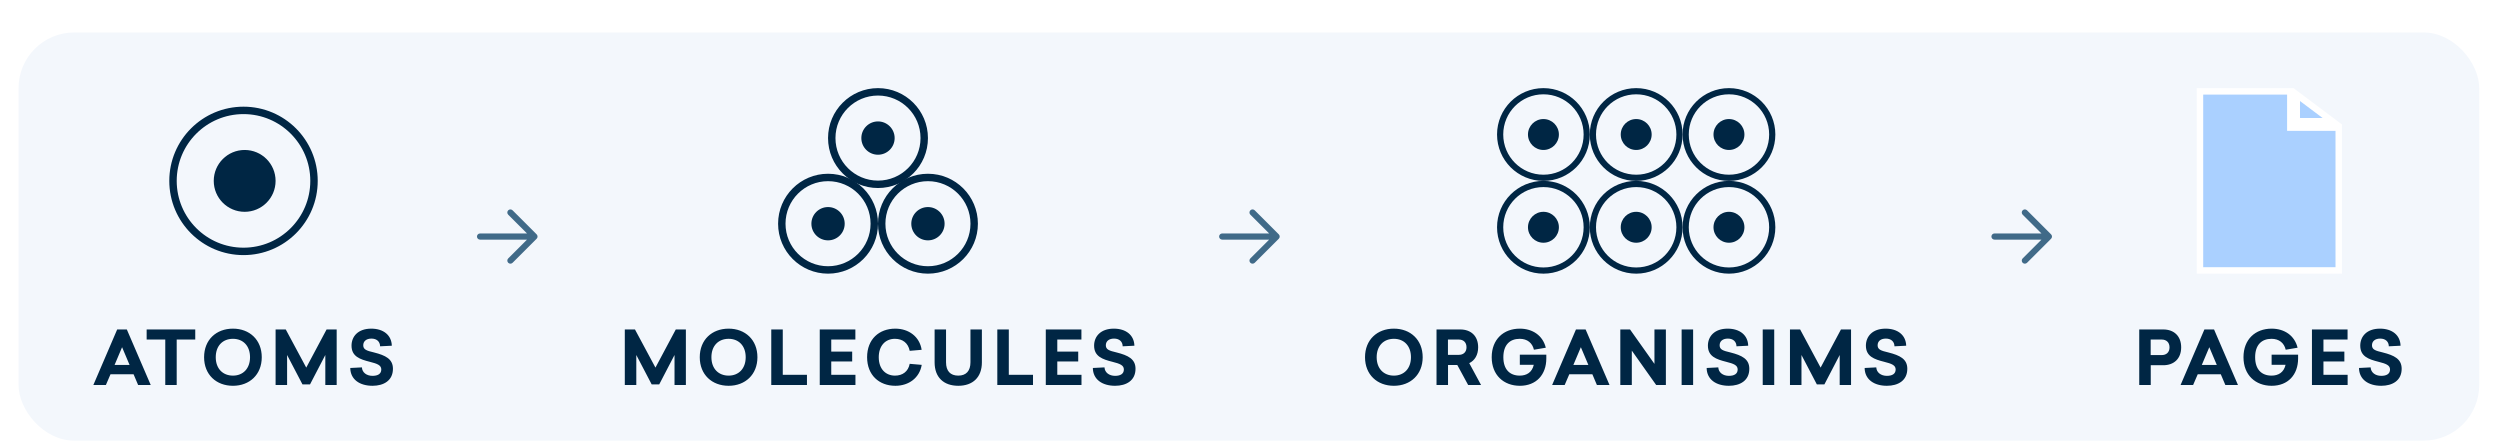 <svg width="1078" height="192" viewBox="0 0 1078 192" fill="none" xmlns="http://www.w3.org/2000/svg">
<g filter="url(#filter0_ddd_313_5767)">
<rect x="8" y="7" width="1061.04" height="176" rx="24" fill="#F3F7FC"/>
<path d="M105 101.4C88.21 101.4 74.6 87.79 74.6 71C74.6 54.211 88.21 40.6 105 40.6C121.789 40.6 135.4 54.211 135.4 71C135.4 87.79 121.789 101.4 105 101.4Z" stroke="#002644" stroke-width="3.2"/>
<circle cx="105.5" cy="71" r="13.333" transform="rotate(90 105.5 71)" fill="#002644"/>
<path d="M64.992 159L59.552 159L57.6 154.392L47.648 154.392L45.664 159L40.256 159L50.528 135.064L54.688 135.064L64.992 159ZM49.408 150.36L55.872 150.36L52.64 142.712L49.408 150.36ZM84.193 139.416L76.193 139.416L76.193 159L71.265 159L71.265 139.416L63.233 139.416L63.233 135.064L84.193 135.064L84.193 139.416ZM100.454 134.712C107.59 134.712 112.87 139.512 112.87 147.032C112.87 154.552 107.589 159.352 100.453 159.352C93.254 159.352 88.005 154.552 88.005 147.032C88.005 139.512 93.254 134.712 100.454 134.712ZM100.454 139.096C96.07 139.096 93.029 142.072 93.029 147.032C93.029 151.96 96.07 154.968 100.453 154.968C104.773 154.968 107.814 151.96 107.814 147.032C107.814 142.072 104.774 139.096 100.454 139.096ZM145.174 159L140.278 159L140.278 146.072L133.686 158.744L130.421 158.744L123.797 146.072L123.797 159L118.837 159L118.838 135.064L123.222 135.064L132.054 151.512L140.822 135.064L145.174 135.064L145.174 159ZM160.09 134.712C165.274 134.712 168.826 137.464 168.954 142.072L163.898 142.328C163.866 140.312 162.458 139 160.186 139C157.914 139 156.634 140.184 156.634 141.88C156.634 143.704 158.01 144.216 161.306 144.984C166.202 146.232 169.434 147.768 169.434 152.024C169.434 157.112 165.434 159.352 160.634 159.352C155.098 159.352 151.098 156.632 151.034 151.672L156.058 151.416C156.154 153.592 158.042 155.064 160.634 155.064C162.842 155.064 164.41 154.264 164.41 152.312C164.41 150.488 162.682 149.816 159.482 149.016C155.162 147.928 151.578 146.68 151.578 142.04C151.578 138.104 154.362 134.712 160.09 134.712Z" fill="#002644"/>
<path d="M219.141 83.687C219.662 83.166 220.507 83.166 221.027 83.687L231.369 94.024C231.38 94.035 231.392 94.046 231.403 94.057C231.664 94.317 231.794 94.659 231.794 95C231.794 95.341 231.664 95.683 231.403 95.943C231.392 95.955 231.38 95.966 231.369 95.976L221.027 106.313C220.507 106.834 219.662 106.834 219.141 106.313C218.62 105.792 218.62 104.948 219.141 104.428L227.239 96.333H207.002C206.265 96.333 205.668 95.736 205.668 95C205.668 94.264 206.265 93.667 207.002 93.667H227.239L219.141 85.573C218.62 85.052 218.62 84.208 219.141 83.687Z" fill="#406A88"/>
<ellipse cx="357.053" cy="89.462" rx="7.179" ry="7.179" fill="#002644"/>
<circle cx="357.053" cy="89.462" r="19.939" stroke="#002644" stroke-width="3.2"/>
<ellipse cx="378.591" cy="52.538" rx="7.179" ry="7.179" fill="#002644"/>
<circle cx="378.591" cy="52.538" r="19.939" stroke="#002644" stroke-width="3.2"/>
<ellipse cx="400.129" cy="89.462" rx="7.179" ry="7.179" fill="#002644"/>
<circle cx="400.13" cy="89.462" r="19.939" stroke="#002644" stroke-width="3.2"/>
<path d="M295.75 159L290.854 159L290.854 146.072L284.262 158.744L280.998 158.744L274.374 146.072L274.374 159L269.414 159L269.414 135.064L273.798 135.064L282.63 151.512L291.398 135.064L295.75 135.064L295.75 159ZM314.186 134.712C321.322 134.712 326.602 139.512 326.602 147.032C326.602 154.552 321.322 159.352 314.186 159.352C306.986 159.352 301.738 154.552 301.738 147.032C301.738 139.512 306.986 134.712 314.186 134.712ZM314.186 139.096C309.802 139.096 306.762 142.072 306.762 147.032C306.762 151.96 309.802 154.968 314.186 154.968C318.506 154.968 321.546 151.96 321.546 147.032C321.546 142.072 318.506 139.096 314.186 139.096ZM337.53 154.616L347.962 154.616L347.962 159L332.57 159L332.57 135.064L337.53 135.064L337.53 154.616ZM368.837 139.416L358.437 139.416L358.437 144.6L367.461 144.6L367.461 148.856L358.437 148.856L358.437 154.616L368.869 154.616L368.869 159L353.477 159L353.477 135.064L368.837 135.064L368.837 139.416ZM386.055 134.712C391.847 134.712 396.551 138.168 397.415 143.832L392.263 144.28C391.591 140.888 389.191 139.096 385.895 139.096C381.703 139.096 378.919 142.168 378.919 147.032C378.919 152.216 381.991 154.968 385.927 154.968C389.191 154.968 391.623 153.208 392.263 149.88L397.447 150.328C396.519 155.928 391.879 159.352 386.087 159.352C379.079 159.352 373.895 154.744 373.895 147.032C373.895 139.288 379.047 134.712 386.055 134.712ZM423.388 135.064L423.388 149.272C423.388 155.672 419.484 159.352 413.212 159.352C406.876 159.352 403.004 155.672 403.004 149.272L403.004 135.064L407.932 135.064L407.932 149.208C407.932 152.952 409.756 154.968 413.212 154.968C416.604 154.968 418.46 152.952 418.46 149.208L418.46 135.064L423.388 135.064ZM434.999 154.616L445.431 154.616L445.431 159L430.039 159L430.039 135.064L434.999 135.064L434.999 154.616ZM466.305 139.416L455.905 139.416L455.905 144.6L464.929 144.6L464.929 148.856L455.905 148.856L455.905 154.616L466.337 154.616L466.337 159L450.945 159L450.945 135.064L466.305 135.064L466.305 139.416ZM480.291 134.712C485.475 134.712 489.027 137.464 489.155 142.072L484.099 142.328C484.067 140.312 482.659 139 480.387 139C478.115 139 476.835 140.184 476.835 141.88C476.835 143.704 478.211 144.216 481.507 144.984C486.403 146.232 489.635 147.768 489.635 152.024C489.635 157.112 485.635 159.352 480.835 159.352C475.299 159.352 471.299 156.632 471.235 151.672L476.259 151.416C476.355 153.592 478.243 155.064 480.835 155.064C483.043 155.064 484.611 154.264 484.611 152.312C484.611 150.488 482.883 149.816 479.683 149.016C475.363 147.928 471.779 146.68 471.779 142.04C471.779 138.104 474.563 134.712 480.291 134.712Z" fill="#002644"/>
<path d="M539.155 83.687C539.676 83.166 540.521 83.166 541.042 83.687L551.383 94.024C551.395 94.035 551.406 94.046 551.417 94.057C551.678 94.317 551.808 94.659 551.808 95C551.808 95.341 551.678 95.683 551.417 95.943C551.406 95.955 551.395 95.966 551.383 95.976L541.042 106.313C540.521 106.834 539.676 106.834 539.155 106.313C538.634 105.792 538.634 104.948 539.155 104.428L547.253 96.333H527.016C526.279 96.333 525.682 95.736 525.682 95C525.682 94.264 526.279 93.667 527.016 93.667H547.253L539.155 85.573C538.634 85.052 538.634 84.208 539.155 83.687Z" fill="#406A88"/>
<circle cx="665.529" cy="51" r="6.667" fill="#002644"/>
<circle cx="665.528" cy="51" r="18.667" stroke="#002644" stroke-width="2.667"/>
<circle cx="665.529" cy="91" r="6.667" fill="#002644"/>
<circle cx="665.528" cy="91" r="18.667" stroke="#002644" stroke-width="2.667"/>
<circle cx="705.529" cy="51" r="6.667" fill="#002644"/>
<circle cx="705.529" cy="51" r="18.667" stroke="#002644" stroke-width="2.667"/>
<circle cx="705.529" cy="91" r="6.667" fill="#002644"/>
<circle cx="705.529" cy="91" r="18.667" stroke="#002644" stroke-width="2.667"/>
<circle cx="745.528" cy="51" r="6.667" fill="#002644"/>
<circle cx="745.528" cy="51" r="18.667" stroke="#002644" stroke-width="2.667"/>
<circle cx="745.528" cy="91" r="6.667" fill="#002644"/>
<circle cx="745.528" cy="91" r="18.667" stroke="#002644" stroke-width="2.667"/>
<path d="M601.044 134.712C608.18 134.712 613.46 139.512 613.46 147.032C613.46 154.552 608.18 159.352 601.044 159.352C593.844 159.352 588.596 154.552 588.596 147.032C588.596 139.512 593.844 134.712 601.044 134.712ZM601.044 139.096C596.66 139.096 593.62 142.072 593.62 147.032C593.62 151.96 596.66 154.968 601.044 154.968C605.364 154.968 608.404 151.96 608.404 147.032C608.404 142.072 605.364 139.096 601.044 139.096ZM633.06 159L628.388 150.392L624.388 150.392L624.388 159L619.428 159L619.428 135.064L629.668 135.064C634.212 135.064 637.38 137.816 637.38 142.744C637.38 146.072 635.908 148.44 633.54 149.592L638.628 159L633.06 159ZM624.356 146.008L629.06 146.008C630.98 146.008 632.356 144.856 632.356 142.744C632.356 140.568 630.98 139.416 629.06 139.416L624.356 139.416L624.356 146.008ZM666.773 145.944L666.773 147.544C666.773 154.616 662.389 159.352 655.381 159.352C648.405 159.352 643.221 154.744 643.221 147.032C643.221 139.288 648.373 134.712 655.349 134.712C660.885 134.712 665.269 137.688 666.549 142.936L661.429 143.8C660.757 140.888 658.581 139.096 655.317 139.096C651.029 139.096 648.245 141.72 648.245 147.032C648.245 152.344 651.061 154.968 655.317 154.968C658.261 154.968 660.629 153.592 661.365 150.296L655.349 150.296L655.349 145.944L666.773 145.944ZM694.02 159L688.58 159L686.628 154.392L676.676 154.392L674.692 159L669.284 159L679.556 135.064L683.716 135.064L694.02 159ZM678.436 150.36L684.9 150.36L681.668 142.712L678.436 150.36ZM718.326 159L714.134 159L703.638 144.184L703.638 159L698.678 159L698.678 135.064L702.87 135.064L713.398 149.912L713.398 135.064L718.326 135.064L718.326 159ZM730.076 159L725.116 159L725.116 135.064L730.076 135.064L730.076 159ZM744.962 134.712C750.146 134.712 753.698 137.464 753.826 142.072L748.77 142.328C748.738 140.312 747.33 139 745.058 139C742.786 139 741.506 140.184 741.506 141.88C741.506 143.704 742.882 144.216 746.178 144.984C751.074 146.232 754.306 147.768 754.306 152.024C754.306 157.112 750.306 159.352 745.506 159.352C739.97 159.352 735.97 156.632 735.906 151.672L740.93 151.416C741.026 153.592 742.914 155.064 745.506 155.064C747.714 155.064 749.282 154.264 749.282 152.312C749.282 150.488 747.554 149.816 744.354 149.016C740.034 147.928 736.45 146.68 736.45 142.04C736.45 138.104 739.234 134.712 744.962 134.712ZM765.045 159L760.085 159L760.085 135.064L765.045 135.064L765.045 159ZM798.171 159L793.275 159L793.275 146.072L786.683 158.744L783.419 158.744L776.795 146.072L776.795 159L771.835 159L771.835 135.064L776.219 135.064L785.051 151.512L793.819 135.064L798.171 135.064L798.171 159ZM813.087 134.712C818.271 134.712 821.823 137.464 821.951 142.072L816.895 142.328C816.863 140.312 815.455 139 813.183 139C810.911 139 809.631 140.184 809.631 141.88C809.631 143.704 811.007 144.216 814.303 144.984C819.199 146.232 822.431 147.768 822.431 152.024C822.431 157.112 818.431 159.352 813.631 159.352C808.095 159.352 804.095 156.632 804.031 151.672L809.055 151.416C809.151 153.592 811.039 155.064 813.631 155.064C815.839 155.064 817.407 154.264 817.407 152.312C817.407 150.488 815.679 149.816 812.479 149.016C808.159 147.928 804.575 146.68 804.575 142.04C804.575 138.104 807.359 134.712 813.087 134.712Z" fill="#002644"/>
<path d="M872.169 83.687C872.69 83.166 873.535 83.166 874.056 83.687L884.397 94.024C884.409 94.035 884.42 94.046 884.431 94.057C884.692 94.317 884.822 94.659 884.822 95C884.822 95.341 884.692 95.683 884.431 95.943C884.42 95.955 884.409 95.966 884.397 95.976L874.056 106.313C873.535 106.834 872.69 106.834 872.169 106.313C871.648 105.792 871.648 104.948 872.169 104.428L880.267 96.333H860.03C859.293 96.333 858.696 95.736 858.696 95C858.696 94.264 859.293 93.667 860.03 93.667H880.267L872.169 85.573C871.648 85.052 871.648 84.208 872.169 83.687Z" fill="#406A88"/>
<path d="M987.586 46.652V48.044H988.977H1008.46V109.609H948.629V32.391H987.586V46.652ZM990.368 45.261V33.783L1005.67 45.261H990.368Z" fill="#AAD0FF" stroke="white" stroke-width="2.783"/>
<path d="M922.442 135.064L932.81 135.064C937.354 135.064 940.522 137.848 940.522 142.776C940.522 147.704 937.354 150.488 932.81 150.488L927.402 150.488L927.402 159L922.442 159L922.442 135.064ZM927.37 139.416L927.37 146.104L932.17 146.104C934.09 146.104 935.498 144.952 935.498 142.776C935.498 140.6 934.09 139.416 932.17 139.416L927.37 139.416ZM965.003 159L959.563 159L957.611 154.392L947.659 154.392L945.675 159L940.267 159L950.539 135.064L954.699 135.064L965.003 159ZM949.419 150.36L955.883 150.36L952.651 142.712L949.419 150.36ZM990.943 145.944L990.943 147.544C990.943 154.616 986.559 159.352 979.551 159.352C972.575 159.352 967.391 154.744 967.391 147.032C967.391 139.288 972.543 134.712 979.519 134.712C985.055 134.712 989.439 137.688 990.719 142.936L985.599 143.8C984.927 140.888 982.751 139.096 979.487 139.096C975.199 139.096 972.415 141.72 972.415 147.032C972.415 152.344 975.231 154.968 979.487 154.968C982.431 154.968 984.799 153.592 985.535 150.296L979.519 150.296L979.519 145.944L990.943 145.944ZM1012.27 139.416L1001.87 139.416L1001.87 144.6L1010.89 144.6L1010.89 148.856L1001.87 148.856L1001.87 154.616L1012.3 154.616L1012.3 159L996.911 159L996.911 135.064L1012.27 135.064L1012.27 139.416ZM1026.26 134.712C1031.44 134.712 1034.99 137.464 1035.12 142.072L1030.06 142.328C1030.03 140.312 1028.62 139 1026.35 139C1024.08 139 1022.8 140.184 1022.8 141.88C1022.8 143.704 1024.18 144.216 1027.47 144.984C1032.37 146.232 1035.6 147.768 1035.6 152.024C1035.6 157.112 1031.6 159.352 1026.8 159.352C1021.26 159.352 1017.26 156.632 1017.2 151.672L1022.22 151.416C1022.32 153.592 1024.21 155.064 1026.8 155.064C1029.01 155.064 1030.58 154.264 1030.58 152.312C1030.58 150.488 1028.85 149.816 1025.65 149.016C1021.33 147.928 1017.74 146.68 1017.74 142.04C1017.74 138.104 1020.53 134.712 1026.26 134.712Z" fill="#002644"/>
</g>
<defs>
<filter id="filter0_ddd_313_5767" x="0" y="0" width="1077.04" height="192" filterUnits="userSpaceOnUse" color-interpolation-filters="sRGB">
<feFlood flood-opacity="0" result="BackgroundImageFix"/>
<feColorMatrix in="SourceAlpha" type="matrix" values="0 0 0 0 0 0 0 0 0 0 0 0 0 0 0 0 0 0 127 0" result="hardAlpha"/>
<feOffset dy="1"/>
<feGaussianBlur stdDeviation="4"/>
<feColorMatrix type="matrix" values="0 0 0 0 0.506 0 0 0 0 0.506 0 0 0 0 0.506 0 0 0 0.2 0"/>
<feBlend mode="normal" in2="BackgroundImageFix" result="effect1_dropShadow_313_5767"/>
<feColorMatrix in="SourceAlpha" type="matrix" values="0 0 0 0 0 0 0 0 0 0 0 0 0 0 0 0 0 0 127 0" result="hardAlpha"/>
<feOffset dy="3"/>
<feGaussianBlur stdDeviation="1.5"/>
<feColorMatrix type="matrix" values="0 0 0 0 0.506 0 0 0 0 0.506 0 0 0 0 0.506 0 0 0 0.12 0"/>
<feBlend mode="normal" in2="effect1_dropShadow_313_5767" result="effect2_dropShadow_313_5767"/>
<feColorMatrix in="SourceAlpha" type="matrix" values="0 0 0 0 0 0 0 0 0 0 0 0 0 0 0 0 0 0 127 0" result="hardAlpha"/>
<feOffset dy="3"/>
<feGaussianBlur stdDeviation="2"/>
<feColorMatrix type="matrix" values="0 0 0 0 0.506 0 0 0 0 0.506 0 0 0 0 0.506 0 0 0 0.14 0"/>
<feBlend mode="normal" in2="effect2_dropShadow_313_5767" result="effect3_dropShadow_313_5767"/>
<feBlend mode="normal" in="SourceGraphic" in2="effect3_dropShadow_313_5767" result="shape"/>
</filter>
</defs>
</svg>
